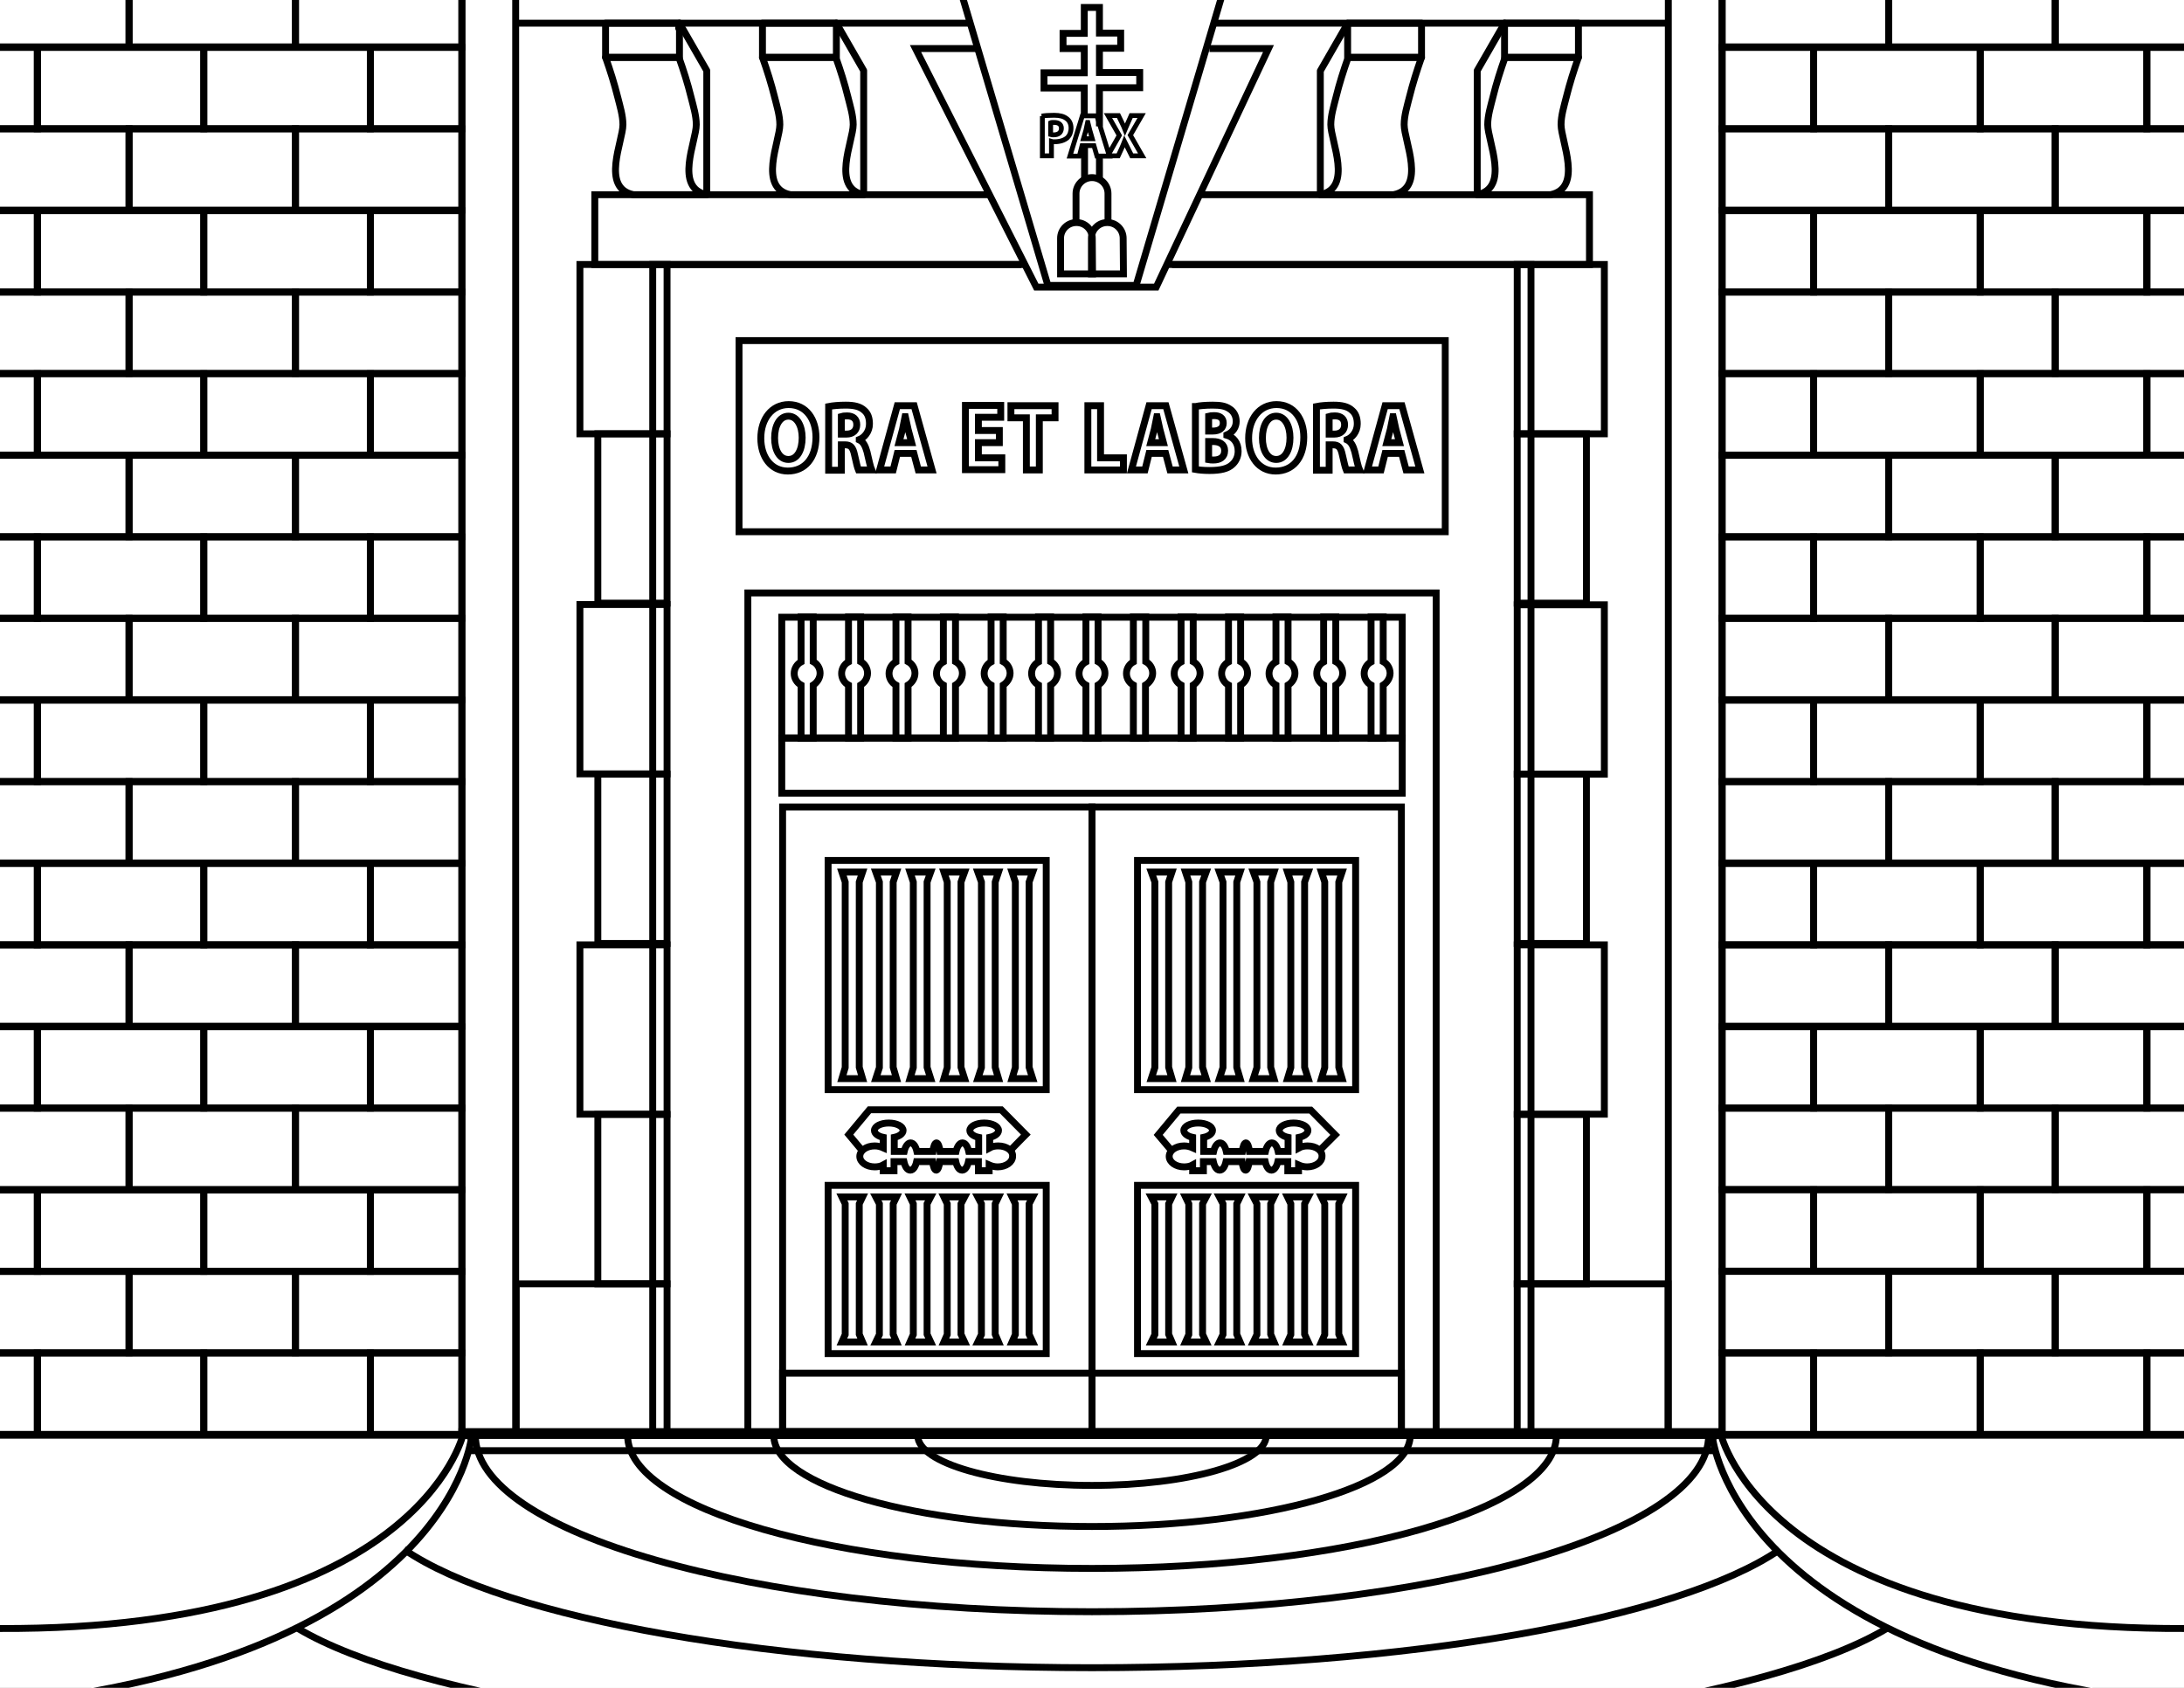 <?xml version="1.0" encoding="UTF-8"?>
<!-- Generator: Adobe Illustrator 25.2.3, SVG Export Plug-In . SVG Version: 6.00 Build 0)  -->
<svg xmlns="http://www.w3.org/2000/svg" xmlns:xlink="http://www.w3.org/1999/xlink" version="1.1" id="Layer_1" x="0px" y="0px" viewBox="0 0 792 612" style="enable-background:new 0 0 792 612;" xml:space="preserve">
<rect x="0" y="0" width="792" height="612" fill="#808080" stroke="none"/>
<style type="text/css">
	.st0{fill:#FFFFFF;}
	.st1{fill:none;stroke:#000000;stroke-width:2.5;stroke-miterlimit:10;}
	.st2{fill:none;stroke:#000000;stroke-width:2.5;}
	.st3{fill:none;stroke:#000000;stroke-width:1.75;stroke-miterlimit:10;}
	.st4{fill:none;stroke:#000000;stroke-width:2.5;stroke-linecap:round;stroke-linejoin:round;stroke-miterlimit:10;}
</style>
<g id="White">
	<rect x="-24.2" y="-22.5" class="st0 file-10-element-1" width="839.8" height="542.9"/>
	<rect x="187.2" y="8.4" class="st0 file-10-element-2" width="417.9" height="511.8"/>
	<rect x="33.1" y="583.3" class="st0 file-10-element-3" width="725.7" height="28.7"/>
	<path class="st0 file-10-element-4" d="M687.9,584.4l-59-32H156.2c0,0-46.1,38.7-48.1,38.1c41.9,25,155,42.9,288,42.9c132.9,0,245.9-17.9,287.9-42.8   L687.9,584.4z"/>
	<path class="st0 file-10-element-5" d="M641.6,559.3l-22.1-38.9c0,0-442.6,2.6-447.1,0s-26.2,35.8-25.9,41.4c36.3,25,134.3,42.9,249.5,42.9   c115.1,0,213-17.9,249.4-42.8L641.6,559.3z"/>
	<path class="st0 file-10-element-6" d="M619.6,520.5c0,35.3-100.1,63.9-223.6,63.9s-223.6-28.6-223.6-63.9H619.6z"/>
	<path class="st0 file-10-element-7" d="M564.4,520.5c0,26.6-75.4,48.2-168.4,48.2s-168.4-21.6-168.4-48.2H564.4z"/>
	<path class="st0 file-10-element-8" d="M511.4,520.5c0,18.2-51.7,33-115.4,33s-115.4-14.8-115.4-33H511.4z"/>
	<path class="st0 file-10-element-9" d="M459.2,520.5c0,10-28.3,18.1-63.2,18.1s-63.2-8.1-63.2-18.1H459.2z"/>
	<rect x="236.7" y="95.9" class="st0 file-10-element-10" width="318.5" height="423.4"/>
	<rect x="215.6" y="70.6" class="st0 file-10-element-11" width="360.7" height="25.3"/>
	<rect x="271.2" y="215" class="st0 file-10-element-12" width="249.6" height="305.2"/>
	<rect x="268" y="123.5" class="st0 file-10-element-13" width="256.1" height="69.3"/>
	<polygon class="st0 file-10-element-14" points="419.2,104.1 375.8,104.1 332,17.6 460,17.6  "/>
	<polygon class="st0 file-10-element-15" points="412,103.5 380,103.5 348,-4.6 444,-4.6  "/>
	<path class="st0 file-10-element-16" d="M285.7,170.8c-6.1,0-9.8-5.2-9.8-11.9c0-7,4-12.2,10.1-12.2c6.4,0,9.9,5.4,9.9,11.8   C295.9,166.2,291.8,170.8,285.7,170.8L285.7,170.8z M285.9,166.6c3.2,0,5-3.4,5-7.9c0-4.2-1.8-7.8-5-7.8s-5,3.5-5,7.9   C280.9,163.2,282.7,166.6,285.9,166.6L285.9,166.6L285.9,166.6z"/>
	<path class="st0 file-10-element-17" d="M300.5,147.4c1.5-0.3,3.7-0.5,6.2-0.5c3.1,0,5.2,0.5,6.7,1.9c1.3,1.1,1.9,2.7,1.9,4.9c0,2.9-1.9,5-3.7,5.7v0.1   c1.5,0.7,2.2,2.2,2.8,4.3c0.6,2.7,1.3,5.7,1.7,6.6h-4.8c-0.3-0.7-0.8-2.6-1.4-5.4c-0.6-2.9-1.5-3.7-3.4-3.7h-1.4v9.2h-4.6   L300.5,147.4L300.5,147.4z M305.1,157.4h1.9c2.3,0,3.7-1.3,3.7-3.4c0-2.1-1.3-3.2-3.5-3.2c-1.1,0-1.8,0.1-2.1,0.2V157.4z"/>
	<path class="st0 file-10-element-18" d="M325.4,164.4l-1.5,6H319l6.4-23.3h6.1l6.5,23.3h-5l-1.6-6H325.4z M330.6,160.5l-1.3-4.9   c-0.3-1.4-0.7-3.1-1-4.5h-0.1c-0.3,1.4-0.6,3.1-0.9,4.5l-1.3,4.9H330.6z"/>
	<path class="st0 file-10-element-19" d="M362.4,160.5h-7.6v5.5h8.5v4.3h-13.2v-23.3h12.8v4.3h-8.1v4.8h7.6L362.4,160.5L362.4,160.5z"/>
	<path class="st0 file-10-element-20" d="M394.4,147.1h4.7V166h8.3v4.4h-12.9V147.1z"/>
	<path class="st0 file-10-element-21" d="M416.7,164.4l-1.5,6h-4.9l6.4-23.3h6.1l6.5,23.3h-5l-1.6-6H416.7z M421.9,160.5l-1.3-4.9   c-0.3-1.4-0.7-3.1-1-4.5h-0.1c-0.3,1.4-0.6,3.1-0.9,4.5l-1.3,4.9H421.9z"/>
	<path class="st0 file-10-element-22" d="M433.6,147.4c1.2-0.3,3.7-0.5,6.1-0.5c2.9,0,4.6,0.3,6.1,1.3c1.5,0.9,2.5,2.5,2.5,4.6c0,2-1.1,3.9-3.4,4.9v0.1   c2.4,0.7,4.1,2.7,4.1,5.8c0,2.1-0.9,3.8-2.2,4.9c-1.5,1.4-4,2.1-8.2,2.1c-2.3,0-4-0.2-5.1-0.4V147.4z M438.3,156.3h1.5   c2.5,0,3.8-1.1,3.8-2.9c0-1.8-1.2-2.7-3.3-2.7c-1,0-1.6,0.1-2,0.2L438.3,156.3L438.3,156.3z M438.3,166.7c0.5,0.1,1,0.1,1.8,0.1   c2.1,0,4-0.9,4-3.4c0-2.4-1.9-3.3-4.2-3.3h-1.6V166.7z"/>
	<path class="st0 file-10-element-23" d="M462.6,170.8c-6.1,0-9.8-5.2-9.8-11.9c0-7,4-12.2,10.1-12.2c6.4,0,9.9,5.4,9.9,11.8   C472.8,166.2,468.7,170.8,462.6,170.8L462.6,170.8z M462.8,166.6c3.2,0,5-3.4,5-7.9c0-4.2-1.8-7.8-5-7.8c-3.2,0-5,3.5-5,7.9   C457.8,163.2,459.6,166.6,462.8,166.6L462.8,166.6L462.8,166.6z"/>
	<path class="st0 file-10-element-24" d="M477.4,147.4c1.5-0.3,3.7-0.5,6.2-0.5c3.1,0,5.2,0.5,6.7,1.9c1.3,1.1,1.9,2.7,1.9,4.9c0,2.9-1.9,5-3.7,5.7v0.1   c1.5,0.7,2.2,2.2,2.8,4.3c0.6,2.7,1.3,5.7,1.7,6.6h-4.8c-0.3-0.7-0.8-2.6-1.4-5.4c-0.6-2.9-1.5-3.7-3.4-3.7H482v9.2h-4.6   L477.4,147.4L477.4,147.4z M482,157.4h1.9c2.3,0,3.7-1.3,3.7-3.4c0-2.1-1.3-3.2-3.5-3.2c-1.1,0-1.8,0.1-2.1,0.2L482,157.4   L482,157.4z"/>
	<path class="st0 file-10-element-25" d="M502.3,164.4l-1.5,6h-4.9l6.4-23.3h6.1l6.5,23.3h-5l-1.6-6H502.3z M507.5,160.5l-1.3-4.9   c-0.3-1.4-0.7-3.1-1-4.5h-0.1c-0.3,1.4-0.6,3.1-0.9,4.5l-1.3,4.9H507.5z"/>
	<g>
		<rect x="210.3" y="95.9" class="st0 file-10-element-26" width="31.6" height="61.4"/>
		<rect x="216.8" y="157.3" class="st0 file-10-element-27" width="25.1" height="61.4"/>
		<rect x="210.3" y="219.2" class="st0 file-10-element-28" width="31.6" height="61.4"/>
		<rect x="216.8" y="280.7" class="st0 file-10-element-29" width="25.1" height="61.4"/>
		<rect x="210.3" y="342.6" class="st0 file-10-element-30" width="31.6" height="61.4"/>
		<rect x="187.2" y="465.5" class="st0 file-10-element-31" width="54.7" height="54.7"/>
		<rect x="216.8" y="404.1" class="st0 file-10-element-32" width="25.1" height="61.4"/>
	</g>
	<g>
		<rect x="550.2" y="95.9" class="st0 file-10-element-33" width="31.6" height="61.4"/>
		<rect x="550.2" y="157.3" class="st0 file-10-element-34" width="25.1" height="61.4"/>
		<rect x="550.2" y="219.3" class="st0 file-10-element-35" width="31.6" height="61.4"/>
		<rect x="550.2" y="280.7" class="st0 file-10-element-36" width="25.1" height="61.4"/>
		<rect x="550.2" y="342.6" class="st0 file-10-element-37" width="31.6" height="61.4"/>
		<rect x="550.2" y="465.5" class="st0 file-10-element-38" width="54.7" height="54.7"/>
		<rect x="550.2" y="404.1" class="st0 file-10-element-39" width="25.1" height="61.4"/>
	</g>
	<rect x="283.8" y="292.6" class="st0 file-10-element-40" width="112.2" height="226.5"/>
	<polygon class="st0 file-10-element-41" points="363,420.4 315.3,420.4 307.8,411.4 315.3,402.5 363,402.5 372,411.4  "/>
	<path class="st0 file-10-element-42" d="M362,415.5c-1.1,0-2.2,0.2-3.1,0.7v-3.8c1.9-0.4,3.2-1.4,3.2-2.5c0-1.5-2.3-2.7-5.2-2.7s-5.2,1.2-5.2,2.7   c0,1.1,1.3,2.1,3.2,2.5v5.1h-3.6c-0.4-1.8-1.2-3.1-2.3-3.1c-1,0-1.9,1.3-2.3,3.1h-5.8c-0.2-1.8-0.7-3.1-1.3-3.1s-1.1,1.3-1.3,3.1   h-5.8c-0.4-1.8-1.2-3.1-2.3-3.1c-1,0-1.9,1.3-2.3,3.1h-3.6v-5.1c1.9-0.4,3.2-1.4,3.2-2.5c0-1.5-2.3-2.7-5.2-2.7s-5.2,1.2-5.2,2.7   c0,1.1,1.3,2.1,3.2,2.5v3.8c-0.9-0.4-1.9-0.7-3.1-0.7c-3,0-5.4,1.7-5.4,3.8s2.4,3.8,5.4,3.8c1.1,0,2.2-0.2,3.1-0.7v2.1h3.9v-3.3   h3.6c0.4,1.8,1.2,3.1,2.3,3.1s1.9-1.3,2.3-3.1h5.8c0.2,1.8,0.7,3.1,1.3,3.1s1.1-1.3,1.3-3.1h5.8c0.4,1.8,1.2,3.1,2.3,3.1   s1.9-1.3,2.3-3.1h3.6v3.3h3.9v-2.1c0.9,0.4,1.9,0.7,3.1,0.7c3,0,5.4-1.7,5.4-3.8C367.4,417.2,365,415.5,362,415.5z"/>
	<rect x="283.8" y="497.9" class="st0 file-10-element-43" width="112.2" height="22.2"/>
	<rect x="396" y="292.6" class="st0 file-10-element-44" width="112.2" height="226.5"/>
	<rect x="303.5" y="312.9" class="st0 file-10-element-45" width="73.8" height="80.4"/>
	<polygon class="st0 file-10-element-46" points="475.3,420.4 427.5,420.4 420,411.4 427.5,402.5 475.3,402.5 484.2,411.4  "/>
	<path class="st0 file-10-element-47" d="M474.2,415.5c-1.1,0-2.2,0.2-3.1,0.7v-3.8c1.9-0.4,3.2-1.4,3.2-2.5c0-1.5-2.3-2.7-5.2-2.7s-5.2,1.2-5.2,2.7   c0,1.1,1.3,2.1,3.2,2.5v5.1h-3.6c-0.4-1.8-1.2-3.1-2.3-3.1c-1,0-1.9,1.3-2.3,3.1h-5.8c-0.2-1.8-0.7-3.1-1.3-3.1s-1.1,1.3-1.3,3.1   h-5.8c-0.4-1.8-1.2-3.1-2.3-3.1c-1,0-1.9,1.3-2.3,3.1h-3.6v-5.1c1.9-0.4,3.2-1.4,3.2-2.5c0-1.5-2.3-2.7-5.2-2.7s-5.2,1.2-5.2,2.7   c0,1.1,1.3,2.1,3.2,2.5v3.8c-0.9-0.4-1.9-0.7-3.1-0.7c-3,0-5.4,1.7-5.4,3.8s2.4,3.8,5.4,3.8c1.1,0,2.2-0.2,3.1-0.7v2.1h3.9v-3.3   h3.6c0.4,1.8,1.2,3.1,2.3,3.1s1.9-1.3,2.3-3.1h5.8c0.2,1.8,0.7,3.1,1.3,3.1s1.1-1.3,1.3-3.1h5.8c0.4,1.8,1.2,3.1,2.3,3.1   c1,0,1.9-1.3,2.3-3.1h3.6v3.3h3.9v-2.1c0.9,0.4,1.9,0.7,3.1,0.7c3,0,5.4-1.7,5.4-3.8C479.6,417.2,477.2,415.5,474.2,415.5z"/>
	<rect x="396" y="497.9" class="st0 file-10-element-48" width="112.2" height="22.2"/>
	<rect x="283.5" y="267.6" class="st0 file-10-element-49" width="225" height="20"/>
	<polygon class="st0 file-10-element-50" points="413.4,26.4 398.7,26.4 398.7,17.6 406.4,17.6 406.4,12.1 398.7,12.1 398.7,2.7 393.3,2.7 393.3,12.1    385.6,12.1 385.6,17.6 393.3,17.6 393.3,26.4 378.6,26.4 378.6,31.8 393.3,31.8 393.3,84.4 398.7,84.4 398.7,31.8 413.4,31.8  "/>
	<path class="st0 file-10-element-51" d="M401.8,83.3h-11.6V70.2c0-3.2,2.6-5.8,5.8-5.8l0,0c3.2,0,5.8,2.6,5.8,5.8L401.8,83.3L401.8,83.3z"/>
	<path class="st0 file-10-element-52" d="M396.2,99.3h-11.6V86.4c0-3.2,2.6-5.7,5.7-5.7h0.1c3.2,0,5.7,2.6,5.7,5.7L396.2,99.3L396.2,99.3z"/>
	<path class="st0 file-10-element-53" d="M407.4,99.3h-11.6V86.4c0-3.2,2.6-5.7,5.7-5.7h0.1c3.2,0,5.7,2.6,5.7,5.7L407.4,99.3L407.4,99.3z"/>
	<path class="st0 file-10-element-54" d="M377.8,42.1c1-0.2,2.5-0.3,4.5-0.3c2,0,3.5,0.4,4.5,1.2c1,0.7,1.6,1.9,1.6,3.4c0,1.5-0.5,2.7-1.3,3.5   c-1.1,1-2.8,1.5-4.7,1.5c-0.4,0-0.8,0-1.1-0.1v5.2h-3.3V42.1z M381,48.8c0.3,0.1,0.6,0.1,1.1,0.1c1.8,0,2.8-0.9,2.8-2.4   c0-1.3-0.9-2.1-2.6-2.1c-0.6,0-1.1,0-1.3,0.1V48.8z"/>
	<path class="st0 file-10-element-55" d="M392.4,52.8l-1,3.8H388l4.5-14.6h4.3l4.5,14.6h-3.5l-1.1-3.8H392.4z M396.1,50.3l-0.9-3.1   c-0.2-0.9-0.5-2-0.7-2.8h-0.1c-0.2,0.9-0.4,2-0.6,2.8l-0.9,3.1H396.1z"/>
	<path class="st0 file-10-element-56" d="M410.4,56.5l-1.3-2.6c-0.5-1-0.9-1.8-1.3-2.6h0c-0.3,0.8-0.7,1.6-1.1,2.6l-1.2,2.6h-3.8l4.2-7.4l-4.1-7.2h3.8   l1.3,2.7c0.4,0.9,0.8,1.6,1.1,2.4h0c0.4-0.9,0.6-1.6,1-2.4l1.2-2.7h3.8l-4.1,7.1l4.3,7.5C414.2,56.5,410.4,56.5,410.4,56.5z"/>
	<g>
		<rect x="-46.8" y="17.2" class="st0 file-10-element-57" width="60.4" height="29.5"/>
	</g>
	<g>
		<rect x="13.5" y="76.4" class="st0 file-10-element-58" width="60.4" height="29.5"/>
	</g>
	<g>
		<rect x="46.8" y="105.9" class="st0 file-10-element-59" width="60.4" height="29.5"/>
	</g>
	<g>
		<rect x="134.3" y="194.7" class="st0 file-10-element-60" width="33.2" height="29.5"/>
		<rect x="13.5" y="194.7" class="st0 file-10-element-61" width="60.4" height="29.5"/>
	</g>
	<g>
		<rect x="46.8" y="224.2" class="st0 file-10-element-62" width="60.4" height="29.5"/>
	</g>
	<g>
		<rect x="107.1" y="283.4" class="st0 file-10-element-63" width="60.4" height="29.5"/>
	</g>
	<g>
		<rect x="73.9" y="313.1" class="st0 file-10-element-64" width="60.4" height="29.5"/>
		<rect x="13.5" y="313.1" class="st0 file-10-element-65" width="60.4" height="29.5"/>
	</g>
	<g>
		<rect x="134.3" y="372.3" class="st0 file-10-element-66" width="33.2" height="29.5"/>
	</g>
	<g>
		<rect x="46.8" y="401.8" class="st0 file-10-element-67" width="60.4" height="29.5"/>
	</g>
	<g>
		<rect x="73.9" y="431.5" class="st0 file-10-element-68" width="60.4" height="29.5"/>
		<rect x="13.5" y="431.5" class="st0 file-10-element-69" width="60.4" height="29.5"/>
	</g>
	<rect x="657.7" y="17.2" class="st0 file-10-element-70" width="60.4" height="29.5"/>
	<rect x="718.1" y="76.4" class="st0 file-10-element-71" width="60.4" height="29.5"/>
	<rect x="684.9" y="105.9" class="st0 file-10-element-72" width="60.4" height="29.5"/>
	<rect x="624.5" y="135.5" class="st0 file-10-element-73" width="33.2" height="29.5"/>
	<rect x="718.1" y="135.5" class="st0 file-10-element-74" width="60.4" height="29.5"/>
	<rect x="718.1" y="194.7" class="st0 file-10-element-75" width="60.4" height="29.5"/>
	<rect x="684.9" y="224.2" class="st0 file-10-element-76" width="60.4" height="29.5"/>
	<rect x="657.7" y="313.1" class="st0 file-10-element-77" width="60.4" height="29.5"/>
	<rect x="684.9" y="342.6" class="st0 file-10-element-78" width="60.4" height="29.5"/>
	<rect x="624.5" y="372.3" class="st0 file-10-element-79" width="33.2" height="29.5"/>
	<rect x="684.9" y="401.8" class="st0 file-10-element-80" width="60.4" height="29.5"/>
	<rect x="684.9" y="461" class="st0 file-10-element-81" width="60.4" height="29.5"/>
	<rect x="657.7" y="490.6" class="st0 file-10-element-82" width="60.4" height="29.5"/>
	<rect x="167.5" y="519.1" class="st0 file-10-element-83" width="456.9" height="6.9"/>
	<polygon class="st0 file-10-element-84" points="246.4,8.4 256.3,25.6 256.3,70.6 238,66.3  "/>
	<rect x="219.6" y="8.4" class="st0 file-10-element-85" width="26.8" height="12.4"/>
	<path class="st0 file-10-element-86" d="M256.3,70.6c-11.9-2.5-3.8-19.4-3.8-25.4c0-3.3-1.1-6.8-1.9-10c-1.2-4.9-2.7-9.6-4.4-14.4h-26.6   c1.7,4.8,3.2,9.6,4.4,14.4c0.8,3.2,1.9,6.7,1.9,10c0,6-8.1,22.9,3.8,25.4H256.3z"/>
	<g>
		<polygon class="st0 file-10-element-87" points="303.3,8.4 313.2,25.6 313.2,70.6 294.9,66.3   "/>
		<rect x="276.5" y="8.4" class="st0 file-10-element-88" width="26.8" height="12.4"/>
		<path class="st0 file-10-element-89" d="M313.2,70.6c-11.9-2.5-3.8-19.4-3.8-25.4c0-3.3-1.1-6.8-1.9-10c-1.2-4.9-2.7-9.6-4.4-14.4h-26.6    c1.7,4.8,3.2,9.6,4.4,14.4c0.8,3.2,1.9,6.7,1.9,10c0,6-8,22.9,3.8,25.4H313.2z"/>
	</g>
	<polygon class="st0 file-10-element-90" points="545.6,8.4 535.7,25.6 535.7,70.6 554,66.3  "/>
	<rect x="545.6" y="8.4" class="st0 file-10-element-91" width="26.8" height="12.4"/>
	<path class="st0 file-10-element-92" d="M535.7,70.6c11.9-2.5,3.8-19.4,3.8-25.4c0-3.3,1.1-6.8,1.9-10c1.2-4.9,2.7-9.6,4.4-14.4h26.6   c-1.7,4.8-3.2,9.6-4.4,14.4c-0.8,3.2-1.9,6.7-1.9,10c0,6,8,22.9-3.8,25.4H535.7z"/>
	<polygon class="st0 file-10-element-93" points="488.7,8.4 478.8,25.6 478.8,70.6 497.1,66.3  "/>
	<rect x="488.7" y="8.4" class="st0 file-10-element-94" width="26.8" height="12.4"/>
	<path class="st0 file-10-element-95" d="M478.8,70.6c11.9-2.5,3.8-19.4,3.8-25.4c0-3.3,1.1-6.8,1.9-10c1.2-4.9,2.7-9.6,4.4-14.4h26.6   c-1.7,4.8-3.2,9.6-4.4,14.4c-0.8,3.2-1.9,6.7-1.9,10c0,6,8.1,22.9-3.8,25.4H478.8z"/>
	<path class="st0 file-10-element-96" d="M300.3,312v83.1h79.1V312H300.3z M312.8,391.1h-7.5l1.2-3.9v-67.4l-1.2-3.6h7.5l-1.2,3.6V387L312.8,391.1z    M325.1,391.1h-7.5l1.2-3.9v-67.4l-1.2-3.6h7.5l-1.2,3.6V387L325.1,391.1z M337.5,391.1H330l1.2-3.9v-67.4l-1.2-3.6h7.5l-1.2,3.6   V387L337.5,391.1z M349.8,391.1h-7.5l1.2-3.9v-67.4l-1.2-3.6h7.5l-1.2,3.6V387L349.8,391.1z M362.1,391.1h-7.5l1.2-3.9v-67.4   l-1.2-3.6h7.5l-1.2,3.6V387L362.1,391.1z M374.5,391.1H367l1.2-3.9v-67.4l-1.2-3.6h7.5l-1.2,3.6V387L374.5,391.1z"/>
	<rect x="415.4" y="312.9" class="st0 file-10-element-97" width="73.3" height="80.4"/>
	<path class="st0 file-10-element-98" d="M412.5,312v83.1h79.1V312H412.5z M425,391.1h-7.5l1.2-3.9v-67.4l-1.2-3.6h7.5l-1.2,3.6V387L425,391.1z    M437.4,391.1h-7.5l1.2-3.9v-67.4l-1.2-3.6h7.5l-1.2,3.6V387L437.4,391.1z M449.7,391.1h-7.5l1.2-3.9v-67.4l-1.2-3.6h7.5l-1.2,3.6   V387L449.7,391.1z M462,391.1h-7.5l1.2-3.9v-67.4l-1.2-3.6h7.5l-1.2,3.6V387L462,391.1z M474.4,391.1h-7.5l1.2-3.9v-67.4l-1.2-3.6   h7.5l-1.2,3.6V387L474.4,391.1z M486.7,391.1h-7.5l1.2-3.9v-67.4l-1.2-3.6h7.5l-1.2,3.6V387L486.7,391.1z"/>
	<rect x="303.5" y="432" class="st0 file-10-element-99" width="72.9" height="56.8"/>
	<path class="st0 file-10-element-100" d="M300.3,429.8v61h79.1v-61H300.3z M312.8,486.6h-7.5l1.2-2.8v-47.4l-1.2-2.5h7.5l-1.2,2.5v47.2L312.8,486.6z    M325.1,486.6h-7.5l1.2-2.8v-47.4l-1.2-2.5h7.5l-1.2,2.5v47.2L325.1,486.6z M337.5,486.6H330l1.2-2.8v-47.4L330,434h7.5l-1.2,2.5   v47.2L337.5,486.6z M349.8,486.6h-7.5l1.2-2.8v-47.4l-1.2-2.5h7.5l-1.2,2.5v47.2L349.8,486.6z M362.1,486.6h-7.5l1.2-2.8v-47.4   l-1.2-2.5h7.5l-1.2,2.5v47.2L362.1,486.6z M374.5,486.6H367l1.2-2.8v-47.4L367,434h7.5l-1.2,2.5v47.2L374.5,486.6z"/>
	<rect x="416" y="430.8" class="st0 file-10-element-101" width="71.6" height="59"/>
	<path class="st0 file-10-element-102" d="M412.5,429.8v61h79.1v-61H412.5z M425,486.6h-7.5l1.2-2.8v-47.4l-1.2-2.5h7.5l-1.2,2.5v47.2L425,486.6z    M437.4,486.6h-7.5l1.2-2.8v-47.4l-1.2-2.5h7.5l-1.2,2.5v47.2L437.4,486.6z M449.7,486.6h-7.5l1.2-2.8v-47.4l-1.2-2.5h7.5l-1.2,2.5   v47.2L449.7,486.6z M462,486.6h-7.5l1.2-2.8v-47.4l-1.2-2.5h7.5l-1.2,2.5v47.2L462,486.6z M474.4,486.6h-7.5l1.2-2.8v-47.4   l-1.2-2.5h7.5l-1.2,2.5v47.2L474.4,486.6z M486.7,486.6h-7.5l1.2-2.8v-47.4l-1.2-2.5h7.5l-1.2,2.5v47.2L486.7,486.6z"/>
	<rect x="283.8" y="224.2" class="st0 file-10-element-103" width="220.3" height="43.5"/>
	<g>
		<path class="st0 file-10-element-104" d="M356.8,244.1c0-1.8,1-3.4,2.5-4.2v-16.2h-12.8V240c1.5,0.8,2.5,2.4,2.5,4.2s-1,3.4-2.5,4.2v19.3h12.8v-19.3    C357.9,247.5,356.8,245.9,356.8,244.1z"/>
		<path class="st0 file-10-element-105" d="M339.6,244.1c0-1.8,1-3.4,2.5-4.2v-16.2h-12.8V240c1.5,0.8,2.5,2.4,2.5,4.2s-1,3.4-2.5,4.2v19.3h12.8v-19.3    C340.6,247.5,339.6,245.9,339.6,244.1z"/>
		<path class="st0 file-10-element-106" d="M391.3,244.1c0-1.8,1-3.4,2.5-4.2v-16.2H381V240c1.5,0.8,2.5,2.4,2.5,4.2s-1,3.4-2.5,4.2v19.3h12.8v-19.3    C392.3,247.5,391.3,245.9,391.3,244.1z"/>
		<path class="st0 file-10-element-107" d="M374,244.1c0-1.8,1-3.4,2.5-4.2v-16.2h-12.8V240c1.5,0.8,2.5,2.4,2.5,4.2s-1,3.4-2.5,4.2v19.3h12.8v-19.3    C375.1,247.5,374,245.9,374,244.1z"/>
		<path class="st0 file-10-element-108" d="M322.4,244.1c0-1.8,1-3.4,2.5-4.2v-16.2h-12.8V240c1.5,0.8,2.5,2.4,2.5,4.2s-1,3.4-2.5,4.2v19.3h12.8v-19.3    C323.4,247.5,322.4,245.9,322.4,244.1z"/>
		<path class="st0 file-10-element-109" d="M305.1,244.1c0-1.8,1-3.4,2.5-4.2v-16.2h-12.8V240c1.5,0.8,2.5,2.4,2.5,4.2s-1,3.4-2.5,4.2v19.3h12.8v-19.3    C306.2,247.5,305.1,245.9,305.1,244.1z"/>
		<path class="st0 file-10-element-110" d="M287.9,244.1c0-1.8,1-3.4,2.5-4.2v-16.2h-7v43.8h7v-19.3C289,247.5,287.9,245.9,287.9,244.1z"/>
		<path class="st0 file-10-element-111" d="M477.4,244.1c0-1.8,1-3.4,2.5-4.2v-16.2h-12.8V240c1.5,0.8,2.5,2.4,2.5,4.2s-1,3.4-2.5,4.2v19.3h12.8v-19.3    C478.4,247.5,477.4,245.9,477.4,244.1z"/>
		<path class="st0 file-10-element-112" d="M494.6,244.1c0-1.8,1-3.4,2.5-4.2v-16.2h-12.8V240c1.5,0.8,2.5,2.4,2.5,4.2s-1,3.4-2.5,4.2v19.3h12.8v-19.3    C495.7,247.5,494.6,245.9,494.6,244.1z"/>
		<path class="st0 file-10-element-113" d="M501.6,223.8V240c1.5,0.8,2.5,2.4,2.5,4.2s-1,3.4-2.5,4.2v19.3h7v-43.8L501.6,223.8L501.6,223.8z"/>
		<path class="st0 file-10-element-114" d="M425.7,244.1c0-1.8,1-3.4,2.5-4.2v-16.2h-12.8V240c1.5,0.8,2.5,2.4,2.5,4.2s-1,3.4-2.5,4.2v19.3h12.8v-19.3    C426.8,247.5,425.7,245.9,425.7,244.1z"/>
		<path class="st0 file-10-element-115" d="M408.5,244.1c0-1.8,1-3.4,2.5-4.2v-16.2h-12.8V240c1.5,0.8,2.5,2.4,2.5,4.2s-1,3.4-2.5,4.2v19.3H411v-19.3    C409.5,247.5,408.5,245.9,408.5,244.1z"/>
		<path class="st0 file-10-element-116" d="M460.2,244.1c0-1.8,1-3.4,2.5-4.2v-16.2h-12.8V240c1.5,0.8,2.5,2.4,2.5,4.2s-1,3.4-2.5,4.2v19.3h12.8v-19.3    C461.2,247.5,460.2,245.9,460.2,244.1z"/>
		<path class="st0 file-10-element-117" d="M443,244.1c0-1.8,1-3.4,2.5-4.2v-16.2h-12.8V240c1.5,0.8,2.5,2.4,2.5,4.2s-1,3.4-2.5,4.2v19.3h12.8v-19.3    C444,247.5,443,245.9,443,244.1z"/>
	</g>
	<path class="st0 file-10-element-118" d="M-13.6,519.2l186.1,1.2c0,0-31.6,79.4-180,84.3L-13.6,519.2z"/>
	<path class="st0 file-10-element-119" d="M808.1,519.2L622,520.5c0,0,31.6,79.4,180,84.3L808.1,519.2z"/>
	<path class="st0 file-10-element-120" d="M0.3,618C163.2,601,171,521,171,521l-3.1-0.8c0,0-17,73.2-175.4,70.2L0.3,618z"/>
	<path class="st0 file-10-element-121" d="M791.7,618C628.8,601,621,521,621,521l3.1-0.8c0,0,17,73.2,175.5,70.2L791.7,618z"/>
	<path class="st0 file-10-element-122" d="M372.2,151.5h-5.6v-4.4h16v4.4h-5.7v18.9h-4.7V151.5z"/>
	<rect x="778.5" y="432.3" class="st0 file-10-element-123" width="45.7" height="27.9"/>
</g>
<g id="Blacklines">
	<path class="st1 file-10-element-124" d="M425,95.9c68.9,0,130.2,0,130.2,0v423.4H236.7V95.9c0,0,64.4,0,135.4,0"/>
	<path class="st1 file-10-element-125" d="M435.3,70.6c75.3,0,141.1,0,141.1,0v25.3c0,0-72.8,0-153,0"/>
	<path class="st1 file-10-element-126" d="M370.4,95.9c-80.9,0-154.7,0-154.7,0V70.6c0,0,66.6,0,142.5,0"/>
	<rect x="271.2" y="215" class="st1 file-10-element-127" width="249.6" height="305.2"/>
	<rect x="268" y="123.5" class="st1 file-10-element-128" width="256.1" height="69.3"/>
	<path class="st1 file-10-element-129" d="M187.2,8.4c0,0,77.1,0,165,0"/>
	<path class="st1 file-10-element-130" d="M440.4,8.4c87.8,0,164.6,0,164.6,0"/>
	<path class="st1 file-10-element-131" d="M438.6,17.6c12.2,0,21.4,0,21.4,0l-40.7,86.5h-43.5L332,17.6c0,0,8.9,0,22.1,0"/>
	<polygon class="st1 file-10-element-132" points="412,103.5 380,103.5 348,-4.6 444,-4.6  "/>
	<g>
		<path class="st2 file-10-element-133" d="M285.7,170.8c-6.1,0-9.8-5.2-9.8-11.9c0-7,4-12.2,10.1-12.2c6.4,0,9.9,5.4,9.9,11.8    C295.9,166.2,291.8,170.8,285.7,170.8L285.7,170.8z M285.9,166.6c3.2,0,5-3.4,5-7.9c0-4.2-1.8-7.8-5-7.8s-5,3.5-5,7.9    C280.9,163.2,282.7,166.6,285.9,166.6L285.9,166.6L285.9,166.6z"/>
		<path class="st2 file-10-element-134" d="M300.5,147.4c1.5-0.3,3.7-0.5,6.2-0.5c3.1,0,5.2,0.5,6.7,1.9c1.3,1.1,1.9,2.7,1.9,4.9c0,2.9-1.9,5-3.7,5.7    v0.1c1.5,0.7,2.2,2.2,2.8,4.3c0.6,2.7,1.3,5.7,1.7,6.6h-4.8c-0.3-0.7-0.8-2.6-1.4-5.4c-0.6-2.9-1.5-3.7-3.4-3.7h-1.4v9.2h-4.6    L300.5,147.4L300.5,147.4z M305.1,157.4h1.9c2.3,0,3.7-1.3,3.7-3.4c0-2.1-1.3-3.2-3.5-3.2c-1.1,0-1.8,0.1-2.1,0.2V157.4z"/>
		<path class="st2 file-10-element-135" d="M325.4,164.4l-1.5,6H319l6.4-23.3h6.1l6.5,23.3h-5l-1.6-6H325.4z M330.6,160.5l-1.3-4.9    c-0.3-1.4-0.7-3.1-1-4.5h-0.1c-0.3,1.4-0.6,3.1-0.9,4.5l-1.3,4.9H330.6z"/>
		<path class="st2 file-10-element-136" d="M362.4,160.5h-7.6v5.5h8.5v4.3h-13.2v-23.3h12.8v4.3h-8.1v4.8h7.6L362.4,160.5L362.4,160.5z"/>
		<path class="st2 file-10-element-137" d="M372.2,151.5h-5.6v-4.4h16v4.4h-5.7v18.9h-4.7V151.5z"/>
		<path class="st2 file-10-element-138" d="M394.4,147.1h4.7V166h8.3v4.4h-12.9V147.1z"/>
		<path class="st2 file-10-element-139" d="M416.7,164.4l-1.5,6h-4.9l6.4-23.3h6.1l6.5,23.3h-5l-1.6-6H416.7z M421.9,160.5l-1.3-4.9    c-0.3-1.4-0.7-3.1-1-4.5h-0.1c-0.3,1.4-0.6,3.1-0.9,4.5l-1.3,4.9H421.9z"/>
		<path class="st2 file-10-element-140" d="M433.6,147.4c1.2-0.3,3.7-0.5,6.1-0.5c2.9,0,4.6,0.3,6.1,1.3c1.5,0.9,2.5,2.5,2.5,4.6c0,2-1.1,3.9-3.4,4.9    v0.1c2.4,0.7,4.1,2.7,4.1,5.8c0,2.1-0.9,3.8-2.2,4.9c-1.5,1.4-4,2.1-8.2,2.1c-2.3,0-4-0.2-5.1-0.4V147.4z M438.3,156.3h1.5    c2.5,0,3.8-1.1,3.8-2.9c0-1.8-1.2-2.7-3.3-2.7c-1,0-1.6,0.1-2,0.2L438.3,156.3L438.3,156.3z M438.3,166.7c0.5,0.1,1,0.1,1.8,0.1    c2.1,0,4-0.9,4-3.4c0-2.4-1.9-3.3-4.2-3.3h-1.6V166.7z"/>
		<path class="st2 file-10-element-141" d="M462.6,170.8c-6.1,0-9.8-5.2-9.8-11.9c0-7,4-12.2,10.1-12.2c6.4,0,9.9,5.4,9.9,11.8    C472.8,166.2,468.7,170.8,462.6,170.8L462.6,170.8z M462.8,166.6c3.2,0,5-3.4,5-7.9c0-4.2-1.8-7.8-5-7.8c-3.2,0-5,3.5-5,7.9    C457.8,163.2,459.6,166.6,462.8,166.6L462.8,166.6L462.8,166.6z"/>
		<path class="st2 file-10-element-142" d="M477.4,147.4c1.5-0.3,3.7-0.5,6.2-0.5c3.1,0,5.2,0.5,6.7,1.9c1.3,1.1,1.9,2.7,1.9,4.9c0,2.9-1.9,5-3.7,5.7    v0.1c1.5,0.7,2.2,2.2,2.8,4.3c0.6,2.7,1.3,5.7,1.7,6.6h-4.8c-0.3-0.7-0.8-2.6-1.4-5.4c-0.6-2.9-1.5-3.7-3.4-3.7H482v9.2h-4.6    L477.4,147.4L477.4,147.4z M482,157.4h1.9c2.3,0,3.7-1.3,3.7-3.4c0-2.1-1.3-3.2-3.5-3.2c-1.1,0-1.8,0.1-2.1,0.2L482,157.4    L482,157.4z"/>
		<path class="st2 file-10-element-143" d="M502.3,164.4l-1.5,6h-4.9l6.4-23.3h6.1l6.5,23.3h-5l-1.6-6H502.3z M507.5,160.5l-1.3-4.9    c-0.3-1.4-0.7-3.1-1-4.5h-0.1c-0.3,1.4-0.6,3.1-0.9,4.5l-1.3,4.9H507.5z"/>
	</g>
	<g>
		<rect x="283.5" y="223.8" class="st1 file-10-element-144" width="225" height="43.8"/>
		<g>
			<path class="st1 file-10-element-145" d="M297.4,244.1c0-1.8-1-3.4-2.5-4.2v-16.2h-4.4V240c-1.5,0.8-2.5,2.4-2.5,4.2s1,3.4,2.5,4.2v19.3h4.4v-19.3
					C296.3,247.5,297.4,245.9,297.4,244.1z"/>
			<path class="st1 file-10-element-146" d="M314.6,244.1c0-1.8-1-3.4-2.5-4.2v-16.2h-4.4V240c-1.5,0.8-2.5,2.4-2.5,4.2s1,3.4,2.5,4.2v19.3h4.4v-19.3
					C313.6,247.5,314.6,245.9,314.6,244.1z"/>
			<path class="st1 file-10-element-147" d="M331.8,244.1c0-1.8-1-3.4-2.5-4.2v-16.2h-4.4V240c-1.5,0.8-2.5,2.4-2.5,4.2s1,3.4,2.5,4.2v19.3h4.4v-19.3
					C330.8,247.5,331.8,245.9,331.8,244.1z"/>
			<path class="st1 file-10-element-148" d="M349,244.1c0-1.8-1-3.4-2.5-4.2v-16.2h-4.4V240c-1.5,0.8-2.5,2.4-2.5,4.2s1,3.4,2.5,4.2v19.3h4.4v-19.3
					C348,247.5,349,245.9,349,244.1z"/>
			<path class="st1 file-10-element-149" d="M366.3,244.1c0-1.8-1-3.4-2.5-4.2v-16.2h-4.4V240c-1.5,0.8-2.5,2.4-2.5,4.2s1,3.4,2.5,4.2v19.3h4.4v-19.3
					C365.2,247.5,366.3,245.9,366.3,244.1z"/>
			<path class="st1 file-10-element-150" d="M383.5,244.1c0-1.8-1-3.4-2.5-4.2v-16.2h-4.4V240c-1.5,0.8-2.5,2.4-2.5,4.2s1,3.4,2.5,4.2v19.3h4.4v-19.3
					C382.5,247.5,383.5,245.9,383.5,244.1z"/>
			<path class="st1 file-10-element-151" d="M400.7,244.1c0-1.8-1-3.4-2.5-4.2v-16.2h-4.4V240c-1.5,0.8-2.5,2.4-2.5,4.2s1,3.4,2.5,4.2v19.3h4.4v-19.3
					C399.7,247.5,400.7,245.9,400.7,244.1z"/>
			<path class="st1 file-10-element-152" d="M418,244.1c0-1.8-1-3.4-2.5-4.2v-16.2H411V240c-1.5,0.8-2.5,2.4-2.5,4.2s1,3.4,2.5,4.2v19.3h4.4v-19.3
					C416.9,247.5,418,245.9,418,244.1z"/>
			<path class="st1 file-10-element-153" d="M435.2,244.1c0-1.8-1-3.4-2.5-4.2v-16.2h-4.4V240c-1.5,0.8-2.5,2.4-2.5,4.2s1,3.4,2.5,4.2v19.3h4.4v-19.3
					C434.1,247.5,435.2,245.9,435.2,244.1z"/>
			<path class="st1 file-10-element-154" d="M452.4,244.1c0-1.8-1-3.4-2.5-4.2v-16.2h-4.4V240c-1.5,0.8-2.5,2.4-2.5,4.2s1,3.4,2.5,4.2v19.3h4.4v-19.3
					C451.4,247.5,452.4,245.9,452.4,244.1z"/>
			<path class="st1 file-10-element-155" d="M469.6,244.1c0-1.8-1-3.4-2.5-4.2v-16.2h-4.4V240c-1.5,0.8-2.5,2.4-2.5,4.2s1,3.4,2.5,4.2v19.3h4.4v-19.3
					C468.6,247.5,469.6,245.9,469.6,244.1z"/>
			<path class="st1 file-10-element-156" d="M486.9,244.1c0-1.8-1-3.4-2.5-4.2v-16.2h-4.4V240c-1.5,0.8-2.5,2.4-2.5,4.2s1,3.4,2.5,4.2v19.3h4.4v-19.3
					C485.8,247.5,486.9,245.9,486.9,244.1z"/>
			<path class="st1 file-10-element-157" d="M504.1,244.1c0-1.8-1-3.4-2.5-4.2v-16.2h-4.4V240c-1.5,0.8-2.5,2.4-2.5,4.2s1,3.4,2.5,4.2v19.3h4.4v-19.3
					C503,247.5,504.1,245.9,504.1,244.1z"/>
		</g>
	</g>
	<g>
		<g>
			<rect x="210.3" y="95.9" class="st1 file-10-element-158" width="31.6" height="61.4"/>
			<rect x="216.8" y="157.3" class="st1 file-10-element-159" width="25.1" height="61.4"/>
			<rect x="210.3" y="219.2" class="st1 file-10-element-160" width="31.6" height="61.4"/>
			<rect x="216.8" y="280.7" class="st1 file-10-element-161" width="25.1" height="61.4"/>
			<rect x="210.3" y="342.6" class="st1 file-10-element-162" width="31.6" height="61.4"/>
			<rect x="187.2" y="465.5" class="st1 file-10-element-163" width="54.7" height="54.7"/>
			<rect x="216.8" y="404.1" class="st1 file-10-element-164" width="25.1" height="61.4"/>
		</g>
		<g>
			<rect x="550.2" y="95.9" class="st1 file-10-element-165" width="31.6" height="61.4"/>
			<rect x="550.2" y="157.3" class="st1 file-10-element-166" width="25.1" height="61.4"/>
			<rect x="550.2" y="219.3" class="st1 file-10-element-167" width="31.6" height="61.4"/>
			<rect x="550.2" y="280.7" class="st1 file-10-element-168" width="25.1" height="61.4"/>
			<rect x="550.2" y="342.6" class="st1 file-10-element-169" width="31.6" height="61.4"/>
			<rect x="550.2" y="465.5" class="st1 file-10-element-170" width="54.7" height="54.7"/>
			<rect x="550.2" y="404.1" class="st1 file-10-element-171" width="25.1" height="61.4"/>
		</g>
	</g>
	<rect x="283.8" y="292.6" class="st1 file-10-element-172" width="112.2" height="226.5"/>
	<rect x="300.3" y="312" class="st1 file-10-element-173" width="79.1" height="83.1"/>
	<rect x="300.3" y="429.8" class="st1 file-10-element-174" width="79.1" height="61"/>
	<g>
		<polygon class="st1 file-10-element-175" points="312.8,391.1 305.3,391.1 306.5,387.1 306.5,319.8 305.3,316.2 312.8,316.2 311.6,319.8 311.6,387
					  "/>
		<polygon class="st1 file-10-element-176" points="325.1,391.1 317.6,391.1 318.9,387.1 318.9,319.8 317.6,316.2 325.1,316.2 323.9,319.8 323.9,387
					  "/>
		<polygon class="st1 file-10-element-177" points="337.5,391.1 330,391.1 331.2,387.1 331.2,319.8 330,316.2 337.5,316.2 336.2,319.8 336.2,387   "/>
		<polygon class="st1 file-10-element-178" points="349.8,391.1 342.3,391.1 343.5,387.1 343.5,319.8 342.3,316.2 349.8,316.2 348.5,319.8 348.5,387
					  "/>
		<polygon class="st1 file-10-element-179" points="362.1,391.1 354.6,391.1 355.9,387.1 355.9,319.8 354.6,316.2 362.1,316.2 360.9,319.8 360.9,387
					  "/>
		<polygon class="st1 file-10-element-180" points="374.5,391.1 367,391.1 368.2,387.1 368.2,319.8 367,316.2 374.5,316.2 373.2,319.8 373.2,387   "/>
	</g>
	<g>
		<polygon class="st1 file-10-element-181" points="312.8,486.6 305.3,486.6 306.5,483.9 306.5,436.5 305.3,434 312.8,434 311.6,436.5 311.6,483.8   "/>
		<polygon class="st1 file-10-element-182" points="325.1,486.6 317.6,486.6 318.9,483.9 318.9,436.5 317.6,434 325.1,434 323.9,436.5 323.9,483.8   "/>
		<polygon class="st1 file-10-element-183" points="337.5,486.6 330,486.6 331.2,483.9 331.2,436.5 330,434 337.5,434 336.2,436.5 336.2,483.8   "/>
		<polygon class="st1 file-10-element-184" points="349.8,486.6 342.3,486.6 343.5,483.9 343.5,436.5 342.3,434 349.8,434 348.5,436.5 348.5,483.8   "/>
		<polygon class="st1 file-10-element-185" points="362.1,486.6 354.6,486.6 355.9,483.9 355.9,436.5 354.6,434 362.1,434 360.9,436.5 360.9,483.8   "/>
		<polygon class="st1 file-10-element-186" points="374.5,486.6 367,486.6 368.2,483.9 368.2,436.5 367,434 374.5,434 373.2,436.5 373.2,483.8   "/>
	</g>
	<path class="st1 file-10-element-187" d="M312.4,416.9c-2.1-2.5-4.6-5.5-4.6-5.5l7.5-9h47.8l8.9,9c0,0-2.9,2.9-5.3,5.4"/>
	<path class="st1 file-10-element-188" d="M362,415.5c-1.1,0-2.2,0.2-3.1,0.7v-3.8c1.9-0.4,3.2-1.4,3.2-2.5c0-1.5-2.3-2.7-5.2-2.7s-5.2,1.2-5.2,2.7   c0,1.1,1.3,2.1,3.2,2.5v5.1h-3.6c-0.4-1.8-1.2-3.1-2.3-3.1c-1,0-1.9,1.3-2.3,3.1h-5.8c-0.2-1.8-0.7-3.1-1.3-3.1s-1.1,1.3-1.3,3.1   h-5.8c-0.4-1.8-1.2-3.1-2.3-3.1c-1,0-1.9,1.3-2.3,3.1h-3.6v-5.1c1.9-0.4,3.2-1.4,3.2-2.5c0-1.5-2.3-2.7-5.2-2.7s-5.2,1.2-5.2,2.7   c0,1.1,1.3,2.1,3.2,2.5v3.8c-0.9-0.4-1.9-0.7-3.1-0.7c-3,0-5.4,1.7-5.4,3.8s2.4,3.8,5.4,3.8c1.1,0,2.2-0.2,3.1-0.7v2.1h3.9v-3.3   h3.6c0.4,1.8,1.2,3.1,2.3,3.1s1.9-1.3,2.3-3.1h5.8c0.2,1.8,0.7,3.1,1.3,3.1s1.1-1.3,1.3-3.1h5.8c0.4,1.8,1.2,3.1,2.3,3.1   s1.9-1.3,2.3-3.1h3.6v3.3h3.9v-2.1c0.9,0.4,1.9,0.7,3.1,0.7c3,0,5.4-1.7,5.4-3.8C367.4,417.2,365,415.5,362,415.5z"/>
	<rect x="283.8" y="497.9" class="st1 file-10-element-189" width="112.2" height="22.2"/>
	<rect x="396" y="292.6" class="st1 file-10-element-190" width="112.2" height="226.5"/>
	<rect x="412.5" y="312" class="st1 file-10-element-191" width="79.1" height="83.1"/>
	<g>
		<polygon class="st1 file-10-element-192" points="425,391.1 417.5,391.1 418.8,387.1 418.8,319.8 417.5,316.2 425,316.2 423.8,319.8 423.8,387   "/>
		<polygon class="st1 file-10-element-193" points="437.4,391.1 429.9,391.1 431.1,387.1 431.1,319.8 429.9,316.2 437.4,316.2 436.1,319.8 436.1,387
					  "/>
		<polygon class="st1 file-10-element-194" points="449.7,391.1 442.2,391.1 443.5,387.1 443.5,319.8 442.2,316.2 449.7,316.2 448.5,319.8 448.5,387
					  "/>
		<polygon class="st1 file-10-element-195" points="462,391.1 454.5,391.1 455.8,387.1 455.8,319.8 454.5,316.2 462,316.2 460.8,319.8 460.8,387   "/>
		<polygon class="st1 file-10-element-196" points="474.4,391.1 466.9,391.1 468.1,387.1 468.1,319.8 466.9,316.2 474.4,316.2 473.1,319.8 473.1,387
					  "/>
		<polygon class="st1 file-10-element-197" points="486.7,391.1 479.2,391.1 480.4,387.1 480.4,319.8 479.2,316.2 486.7,316.2 485.5,319.8 485.5,387
					  "/>
	</g>
	<g>
		<polygon class="st1 file-10-element-198" points="425,486.6 417.5,486.6 418.8,483.9 418.8,436.5 417.5,434 425,434 423.8,436.5 423.8,483.8   "/>
		<polygon class="st1 file-10-element-199" points="437.4,486.6 429.9,486.6 431.1,483.9 431.1,436.5 429.9,434 437.4,434 436.1,436.5 436.1,483.8   "/>
		<polygon class="st1 file-10-element-200" points="449.7,486.6 442.2,486.6 443.5,483.9 443.5,436.5 442.2,434 449.7,434 448.5,436.5 448.5,483.8   "/>
		<polygon class="st1 file-10-element-201" points="462,486.6 454.5,486.6 455.8,483.9 455.8,436.5 454.5,434 462,434 460.8,436.5 460.8,483.8   "/>
		<polygon class="st1 file-10-element-202" points="474.4,486.6 466.9,486.6 468.1,483.9 468.1,436.5 466.9,434 474.4,434 473.1,436.5 473.1,483.8   "/>
		<polygon class="st1 file-10-element-203" points="486.7,486.6 479.2,486.6 480.4,483.9 480.4,436.5 479.2,434 486.7,434 485.5,436.5 485.5,483.8   "/>
	</g>
	<path class="st1 file-10-element-204" d="M425,417.4c-2.2-2.6-5-5.9-5-5.9l7.5-9h47.8l8.9,9c0,0-3,3-5.6,5.6"/>
	<path class="st1 file-10-element-205" d="M474.2,415.5c-1.1,0-2.2,0.2-3.1,0.7v-3.8c1.9-0.4,3.2-1.4,3.2-2.5c0-1.5-2.3-2.7-5.2-2.7s-5.2,1.2-5.2,2.7   c0,1.1,1.3,2.1,3.2,2.5v5.1h-3.6c-0.4-1.8-1.2-3.1-2.3-3.1c-1,0-1.9,1.3-2.3,3.1h-5.8c-0.2-1.8-0.7-3.1-1.3-3.1s-1.1,1.3-1.3,3.1   h-5.8c-0.4-1.8-1.2-3.1-2.3-3.1c-1,0-1.9,1.3-2.3,3.1h-3.6v-5.1c1.9-0.4,3.2-1.4,3.2-2.5c0-1.5-2.3-2.7-5.2-2.7s-5.2,1.2-5.2,2.7   c0,1.1,1.3,2.1,3.2,2.5v3.8c-0.9-0.4-1.9-0.7-3.1-0.7c-3,0-5.4,1.7-5.4,3.8s2.4,3.8,5.4,3.8c1.1,0,2.2-0.2,3.1-0.7v2.1h3.9v-3.3   h3.6c0.4,1.8,1.2,3.1,2.3,3.1s1.9-1.3,2.3-3.1h5.8c0.2,1.8,0.7,3.1,1.3,3.1s1.1-1.3,1.3-3.1h5.8c0.4,1.8,1.2,3.1,2.3,3.1   c1,0,1.9-1.3,2.3-3.1h3.6v3.3h3.9v-2.1c0.9,0.4,1.9,0.7,3.1,0.7c3,0,5.4-1.7,5.4-3.8C479.6,417.2,477.2,415.5,474.2,415.5z"/>
	<rect x="396" y="497.9" class="st1 file-10-element-206" width="112.2" height="22.2"/>
	<rect x="412.5" y="429.8" class="st1 file-10-element-207" width="79.1" height="61"/>
	<rect x="283.5" y="267.6" class="st1 file-10-element-208" width="225" height="20"/>
	<g>
		<rect x="-24.2" y="-22.5" class="st1 file-10-element-209" width="191.7" height="542.9"/>
		<rect x="624.5" y="-22.5" class="st1 file-10-element-210" width="191.7" height="542.9"/>
	</g>
	<g>
		<path class="st1 file-10-element-211" d="M393.3,52.1c0,4.2,0,8.6,0,12.8"/>
		<path class="st1 file-10-element-212" d="M398.7,64.6c0-3.8,0-3.8,0-7.7"/>
		<path class="st1 file-10-element-213" d="M398.7,45.8c0-5.9,0-14,0-14h14.6v-5.5h-14.6v-8.8h7.7v-5.5h-7.7V2.7h-5.5v9.4h-7.7v5.5h7.7v8.8h-14.6v5.5    h14.6c0,0,0,4,0,9.7"/>
		<path class="st1 file-10-element-214" d="M390.2,80.8c0-3.8,0-10.6,0-10.6c0-3.2,2.6-5.8,5.8-5.8s5.8,2.6,5.8,5.8c0,0,0,6.8,0,10.6"/>
		<g>
			<path class="st1 file-10-element-215" d="M396.2,99.3h-11.6V86.4c0-3.2,2.6-5.7,5.7-5.7h0.1c3.2,0,5.7,2.6,5.7,5.7L396.2,99.3L396.2,99.3z"/>
			<path class="st1 file-10-element-216" d="M407.4,99.3h-11.6V86.4c0-3.2,2.6-5.7,5.7-5.7h0.1c3.2,0,5.7,2.6,5.7,5.7L407.4,99.3L407.4,99.3z"/>
		</g>
		<g>
			<path class="st3 file-10-element-217" d="M377.8,42.1c1-0.2,2.5-0.3,4.5-0.3c2,0,3.5,0.4,4.5,1.2c1,0.7,1.6,1.9,1.6,3.4c0,1.5-0.5,2.7-1.3,3.5
					c-1.1,1-2.8,1.5-4.7,1.5c-0.4,0-0.8,0-1.1-0.1v5.2h-3.3V42.1z M381,48.8c0.3,0.1,0.6,0.1,1.1,0.1c1.8,0,2.8-0.9,2.8-2.4
					c0-1.3-0.9-2.1-2.6-2.1c-0.6,0-1.1,0-1.3,0.1V48.8z"/>
			<path class="st3 file-10-element-218" d="M392.4,52.8l-1,3.8H388l4.5-14.6h5.3l4.5,14.6h-4.5l-1.1-3.8H392.4z M396.1,50.3l-0.9-3.1
					c-0.2-0.9-0.5-2-0.7-2.8h-0.1c-0.2,0.9-0.4,2-0.6,2.8l-0.9,3.1H396.1z"/>
			<path class="st3 file-10-element-219" d="M410.4,56.5l-1.3-2.6c-0.5-1-0.9-1.8-1.3-2.6h0c-0.3,0.8-0.7,1.6-1.1,2.6l-1.2,2.6h-3.8l4.2-7.4l-4.1-7.2
					h3.8l1.3,2.7c0.4,0.9,0.8,1.6,1.1,2.4h0c0.4-0.9,0.6-1.6,1-2.4l1.2-2.7h3.8l-4.1,7.1l4.3,7.5C414.2,56.5,410.4,56.5,410.4,56.5z"/>
		</g>
	</g>
	<g>
		<g>
			<g>
				<rect x="107.1" y="-12.5" class="st1 file-10-element-220" width="60.4" height="29.5"/>
				<rect x="46.8" y="-12.5" class="st1 file-10-element-221" width="60.4" height="29.5"/>
				<rect x="-13.6" y="-12.5" class="st1 file-10-element-222" width="60.4" height="29.5"/>
			</g>
			<g>
				<rect x="73.9" y="17.2" class="st1 file-10-element-223" width="60.4" height="29.5"/>
				<rect x="134.3" y="17.2" class="st1 file-10-element-224" width="33.2" height="29.5"/>
				<rect x="13.5" y="17.2" class="st1 file-10-element-225" width="60.4" height="29.5"/>
				<rect x="-46.8" y="17.2" class="st1 file-10-element-226" width="60.4" height="29.5"/>
			</g>
			<g>
				<rect x="107.1" y="46.7" class="st1 file-10-element-227" width="60.4" height="29.5"/>
				<rect x="46.8" y="46.7" class="st1 file-10-element-228" width="60.4" height="29.5"/>
				<rect x="-13.6" y="46.7" class="st1 file-10-element-229" width="60.4" height="29.5"/>
			</g>
			<g>
				<rect x="73.9" y="76.4" class="st1 file-10-element-230" width="60.4" height="29.5"/>
				<rect x="134.3" y="76.4" class="st1 file-10-element-231" width="33.2" height="29.5"/>
				<rect x="13.5" y="76.4" class="st1 file-10-element-232" width="60.4" height="29.5"/>
				<rect x="-46.8" y="76.4" class="st1 file-10-element-233" width="60.4" height="29.5"/>
			</g>
			<g>
				<rect x="107.1" y="105.9" class="st1 file-10-element-234" width="60.4" height="29.5"/>
				<rect x="46.8" y="105.9" class="st1 file-10-element-235" width="60.4" height="29.5"/>
				<rect x="-13.6" y="105.9" class="st1 file-10-element-236" width="60.4" height="29.5"/>
			</g>
			<g>
				<rect x="73.9" y="135.5" class="st1 file-10-element-237" width="60.4" height="29.5"/>
				<rect x="134.3" y="135.5" class="st1 file-10-element-238" width="33.2" height="29.5"/>
				<rect x="13.5" y="135.5" class="st1 file-10-element-239" width="60.4" height="29.5"/>
				<rect x="-46.8" y="135.5" class="st1 file-10-element-240" width="60.4" height="29.5"/>
			</g>
			<g>
				<rect x="107.1" y="165.1" class="st1 file-10-element-241" width="60.4" height="29.5"/>
				<rect x="46.8" y="165.1" class="st1 file-10-element-242" width="60.4" height="29.5"/>
				<rect x="-13.6" y="165.1" class="st1 file-10-element-243" width="60.4" height="29.5"/>
			</g>
			<g>
				<rect x="73.9" y="194.7" class="st1 file-10-element-244" width="60.4" height="29.5"/>
				<rect x="134.3" y="194.7" class="st1 file-10-element-245" width="33.2" height="29.5"/>
				<rect x="13.5" y="194.7" class="st1 file-10-element-246" width="60.4" height="29.5"/>
				<rect x="-46.8" y="194.7" class="st1 file-10-element-247" width="60.4" height="29.5"/>
			</g>
			<g>
				<rect x="107.1" y="224.2" class="st1 file-10-element-248" width="60.4" height="29.5"/>
				<rect x="46.8" y="224.2" class="st1 file-10-element-249" width="60.4" height="29.5"/>
				<rect x="-13.6" y="224.2" class="st1 file-10-element-250" width="60.4" height="29.5"/>
			</g>
			<g>
				<rect x="73.9" y="253.9" class="st1 file-10-element-251" width="60.4" height="29.5"/>
				<rect x="134.3" y="253.9" class="st1 file-10-element-252" width="33.2" height="29.5"/>
				<rect x="13.5" y="253.9" class="st1 file-10-element-253" width="60.4" height="29.5"/>
				<rect x="-46.8" y="253.9" class="st1 file-10-element-254" width="60.4" height="29.5"/>
			</g>
			<g>
				<rect x="107.1" y="283.4" class="st1 file-10-element-255" width="60.4" height="29.5"/>
				<rect x="46.8" y="283.4" class="st1 file-10-element-256" width="60.4" height="29.5"/>
				<rect x="-13.6" y="283.4" class="st1 file-10-element-257" width="60.4" height="29.5"/>
			</g>
			<g>
				<rect x="73.9" y="313.1" class="st1 file-10-element-258" width="60.4" height="29.5"/>
				<rect x="134.3" y="313.1" class="st1 file-10-element-259" width="33.2" height="29.5"/>
				<rect x="13.5" y="313.1" class="st1 file-10-element-260" width="60.4" height="29.5"/>
				<rect x="-46.8" y="313.1" class="st1 file-10-element-261" width="60.4" height="29.5"/>
			</g>
			<g>
				<rect x="107.1" y="342.6" class="st1 file-10-element-262" width="60.4" height="29.5"/>
				<rect x="46.8" y="342.6" class="st1 file-10-element-263" width="60.4" height="29.5"/>
				<rect x="-13.6" y="342.6" class="st1 file-10-element-264" width="60.4" height="29.5"/>
			</g>
			<g>
				<rect x="73.9" y="372.3" class="st1 file-10-element-265" width="60.4" height="29.5"/>
				<rect x="134.3" y="372.3" class="st1 file-10-element-266" width="33.2" height="29.5"/>
				<rect x="13.5" y="372.3" class="st1 file-10-element-267" width="60.4" height="29.5"/>
				<rect x="-46.8" y="372.3" class="st1 file-10-element-268" width="60.4" height="29.5"/>
			</g>
			<g>
				<rect x="107.1" y="401.8" class="st1 file-10-element-269" width="60.4" height="29.5"/>
				<rect x="46.8" y="401.8" class="st1 file-10-element-270" width="60.4" height="29.5"/>
				<rect x="-13.6" y="401.8" class="st1 file-10-element-271" width="60.4" height="29.5"/>
			</g>
			<g>
				<rect x="73.9" y="431.5" class="st1 file-10-element-272" width="60.4" height="29.5"/>
				<rect x="134.3" y="431.5" class="st1 file-10-element-273" width="33.2" height="29.5"/>
				<rect x="13.5" y="431.5" class="st1 file-10-element-274" width="60.4" height="29.5"/>
				<rect x="-46.8" y="431.5" class="st1 file-10-element-275" width="60.4" height="29.5"/>
			</g>
			<g>
				<rect x="107.1" y="461" class="st1 file-10-element-276" width="60.4" height="29.5"/>
				<rect x="46.8" y="461" class="st1 file-10-element-277" width="60.4" height="29.5"/>
				<rect x="-13.6" y="461" class="st1 file-10-element-278" width="60.4" height="29.5"/>
			</g>
			<g>
				<rect x="73.9" y="490.6" class="st1 file-10-element-279" width="60.4" height="29.5"/>
				<rect x="134.3" y="490.6" class="st1 file-10-element-280" width="33.2" height="29.5"/>
				<rect x="13.5" y="490.6" class="st1 file-10-element-281" width="60.4" height="29.5"/>
				<rect x="-46.8" y="490.6" class="st1 file-10-element-282" width="60.4" height="29.5"/>
			</g>
		</g>
		<g>
			<g>
				<rect x="624.5" y="-12.5" class="st1 file-10-element-283" width="60.4" height="29.5"/>
				<rect x="684.9" y="-12.5" class="st1 file-10-element-284" width="60.4" height="29.5"/>
				<rect x="745.3" y="-12.5" class="st1 file-10-element-285" width="60.4" height="29.5"/>
			</g>
			<g>
				<rect x="657.7" y="17.2" class="st1 file-10-element-286" width="60.4" height="29.5"/>
				<rect x="624.5" y="17.2" class="st1 file-10-element-287" width="33.2" height="29.5"/>
				<rect x="718.1" y="17.2" class="st1 file-10-element-288" width="60.4" height="29.5"/>
				<rect x="778.5" y="17.2" class="st1 file-10-element-289" width="60.4" height="29.5"/>
			</g>
			<g>
				<rect x="624.5" y="46.7" class="st1 file-10-element-290" width="60.4" height="29.5"/>
				<rect x="684.9" y="46.7" class="st1 file-10-element-291" width="60.4" height="29.5"/>
				<rect x="745.3" y="46.7" class="st1 file-10-element-292" width="60.4" height="29.5"/>
			</g>
			<g>
				<rect x="657.7" y="76.4" class="st1 file-10-element-293" width="60.4" height="29.5"/>
				<rect x="624.5" y="76.4" class="st1 file-10-element-294" width="33.2" height="29.5"/>
				<rect x="718.1" y="76.4" class="st1 file-10-element-295" width="60.4" height="29.5"/>
				<rect x="778.5" y="76.4" class="st1 file-10-element-296" width="60.4" height="29.5"/>
			</g>
			<g>
				<rect x="624.5" y="105.9" class="st1 file-10-element-297" width="60.4" height="29.5"/>
				<rect x="684.9" y="105.9" class="st1 file-10-element-298" width="60.4" height="29.5"/>
				<rect x="745.3" y="105.9" class="st1 file-10-element-299" width="60.4" height="29.5"/>
			</g>
			<g>
				<rect x="657.7" y="135.5" class="st1 file-10-element-300" width="60.4" height="29.5"/>
				<rect x="624.5" y="135.5" class="st1 file-10-element-301" width="33.2" height="29.5"/>
				<rect x="718.1" y="135.5" class="st1 file-10-element-302" width="60.4" height="29.5"/>
				<rect x="778.5" y="135.5" class="st1 file-10-element-303" width="60.4" height="29.5"/>
			</g>
			<g>
				<rect x="624.5" y="165.1" class="st1 file-10-element-304" width="60.4" height="29.5"/>
				<rect x="684.9" y="165.1" class="st1 file-10-element-305" width="60.4" height="29.5"/>
				<rect x="745.3" y="165.1" class="st1 file-10-element-306" width="60.4" height="29.5"/>
			</g>
			<g>
				<rect x="657.7" y="194.7" class="st1 file-10-element-307" width="60.4" height="29.5"/>
				<rect x="624.5" y="194.7" class="st1 file-10-element-308" width="33.2" height="29.5"/>
				<rect x="718.1" y="194.7" class="st1 file-10-element-309" width="60.4" height="29.5"/>
				<rect x="778.5" y="194.7" class="st1 file-10-element-310" width="60.4" height="29.5"/>
			</g>
			<g>
				<rect x="624.5" y="224.2" class="st1 file-10-element-311" width="60.4" height="29.5"/>
				<rect x="684.9" y="224.2" class="st1 file-10-element-312" width="60.4" height="29.5"/>
				<rect x="745.3" y="224.2" class="st1 file-10-element-313" width="60.4" height="29.5"/>
			</g>
			<g>
				<rect x="657.7" y="253.9" class="st1 file-10-element-314" width="60.4" height="29.5"/>
				<rect x="624.5" y="253.9" class="st1 file-10-element-315" width="33.2" height="29.5"/>
				<rect x="718.1" y="253.9" class="st1 file-10-element-316" width="60.4" height="29.5"/>
				<rect x="778.5" y="253.9" class="st1 file-10-element-317" width="60.4" height="29.5"/>
			</g>
			<g>
				<rect x="624.5" y="283.4" class="st1 file-10-element-318" width="60.4" height="29.5"/>
				<rect x="684.9" y="283.4" class="st1 file-10-element-319" width="60.4" height="29.5"/>
				<rect x="745.3" y="283.4" class="st1 file-10-element-320" width="60.4" height="29.5"/>
			</g>
			<g>
				<rect x="657.7" y="313.1" class="st1 file-10-element-321" width="60.4" height="29.5"/>
				<rect x="624.5" y="313.1" class="st1 file-10-element-322" width="33.2" height="29.5"/>
				<rect x="718.1" y="313.1" class="st1 file-10-element-323" width="60.4" height="29.5"/>
				<rect x="778.5" y="313.1" class="st1 file-10-element-324" width="60.4" height="29.5"/>
			</g>
			<g>
				<rect x="624.5" y="342.6" class="st1 file-10-element-325" width="60.4" height="29.5"/>
				<rect x="684.9" y="342.6" class="st1 file-10-element-326" width="60.4" height="29.5"/>
				<rect x="745.3" y="342.6" class="st1 file-10-element-327" width="60.4" height="29.5"/>
			</g>
			<g>
				<rect x="657.7" y="372.3" class="st1 file-10-element-328" width="60.4" height="29.5"/>
				<rect x="624.5" y="372.3" class="st1 file-10-element-329" width="33.2" height="29.5"/>
				<rect x="718.1" y="372.3" class="st1 file-10-element-330" width="60.4" height="29.5"/>
				<rect x="778.5" y="372.3" class="st1 file-10-element-331" width="60.4" height="29.5"/>
			</g>
			<g>
				<rect x="624.5" y="401.8" class="st1 file-10-element-332" width="60.4" height="29.5"/>
				<rect x="684.9" y="401.8" class="st1 file-10-element-333" width="60.4" height="29.5"/>
				<rect x="745.3" y="401.8" class="st1 file-10-element-334" width="60.4" height="29.5"/>
			</g>
			<g>
				<rect x="657.7" y="431.4" class="st1 file-10-element-335" width="60.4" height="29.5"/>
				<rect x="624.5" y="431.4" class="st1 file-10-element-336" width="33.2" height="29.5"/>
				<rect x="718.1" y="431.4" class="st1 file-10-element-337" width="60.4" height="29.5"/>
				<rect x="778.5" y="431.4" class="st1 file-10-element-338" width="60.4" height="29.5"/>
			</g>
			<g>
				<rect x="624.5" y="461" class="st1 file-10-element-339" width="60.4" height="29.5"/>
				<rect x="684.9" y="461" class="st1 file-10-element-340" width="60.4" height="29.5"/>
				<rect x="745.3" y="461" class="st1 file-10-element-341" width="60.4" height="29.5"/>
			</g>
			<g>
				<rect x="657.7" y="490.6" class="st1 file-10-element-342" width="60.4" height="29.5"/>
				<rect x="624.5" y="490.6" class="st1 file-10-element-343" width="33.2" height="29.5"/>
				<rect x="718.1" y="490.6" class="st1 file-10-element-344" width="60.4" height="29.5"/>
				<rect x="778.5" y="490.6" class="st1 file-10-element-345" width="60.4" height="29.5"/>
			</g>
		</g>
	</g>
	<g>
		<path class="st1 file-10-element-346" d="M0.3,618C163.2,601,171,521,171,521l-3.1-0.8c0,0-17,73.2-175.4,70.2L0.3,618z"/>
		<path class="st1 file-10-element-347" d="M791.7,618C628.8,601,621,521,621,521l3.1-0.8c0,0,17,73.2,175.5,70.2L791.7,618z"/>
	</g>
	<path class="st1 file-10-element-348" d="M167.5,519.6c0-0.3,0-0.5,0-0.5s440.5,0,456.5,0"/>
	<path class="st1 file-10-element-349" d="M622.7,526c-29.5,0-416.9,0-452.5,0"/>
	<g>
		<g>
			<g>
				<path class="st4 file-10-element-350" d="M246.1,10.2c0.2-1.2,0.3-1.8,0.3-1.8l9.9,17.2c0,0,0,36.8,0,43.8"/>
				<rect x="219.6" y="8.4" class="st4 file-10-element-351" width="26.8" height="12.4"/>
				<path class="st4 file-10-element-352" d="M256.3,70.6c-11.9-2.5-3.8-19.4-3.8-25.4c0-3.3-1.1-6.8-1.9-10c-1.2-4.9-2.7-9.6-4.4-14.4h-26.6
					 c1.7,4.8,3.2,9.6,4.4,14.4c0.8,3.2,1.9,6.7,1.9,10c0,6-8.1,22.9,3.8,25.4H256.3z"/>
			</g>
			<g>
				<path class="st4 file-10-element-353" d="M303.3,8.4l9.9,17.2c0,0,0,40.8,0,44.6"/>
				<rect x="276.5" y="8.4" class="st4 file-10-element-354" width="26.8" height="12.4"/>
				<path class="st4 file-10-element-355" d="M313.2,70.6c-11.9-2.5-3.8-19.4-3.8-25.4c0-3.3-1.1-6.8-1.9-10c-1.2-4.9-2.7-9.6-4.4-14.4h-26.6
					 c1.7,4.8,3.2,9.6,4.4,14.4c0.8,3.2,1.9,6.7,1.9,10c0,6-8,22.9,3.8,25.4H313.2z"/>
			</g>
		</g>
		<g>
			<g>
				<path class="st4 file-10-element-356" d="M545.6,8.5c0-0.1,0-0.1,0-0.1l-9.9,17.2v44.9"/>
				<rect x="545.6" y="8.4" class="st4 file-10-element-357" width="26.8" height="12.4"/>
				<path class="st4 file-10-element-358" d="M535.7,70.6c11.9-2.5,3.8-19.4,3.8-25.4c0-3.3,1.1-6.8,1.9-10c1.2-4.9,2.7-9.6,4.4-14.4h26.6
					 c-1.7,4.8-3.2,9.6-4.4,14.4c-0.8,3.2-1.9,6.7-1.9,10c0,6,8,22.9-3.8,25.4H535.7z"/>
			</g>
			<g>
				<path class="st4 file-10-element-359" d="M488.7,8.6c0-0.1,0-0.1,0-0.1l-9.9,17.2c0,0,0,36.8,0,43.8"/>
				<rect x="488.7" y="8.4" class="st4 file-10-element-360" width="26.8" height="12.4"/>
				<path class="st4 file-10-element-361" d="M478.8,70.6c11.9-2.5,3.8-19.4,3.8-25.4c0-3.3,1.1-6.8,1.9-10c1.2-4.9,2.7-9.6,4.4-14.4h26.6
					 c-1.7,4.8-3.2,9.6-4.4,14.4c-0.8,3.2-1.9,6.7-1.9,10c0,6,8.1,22.9-3.8,25.4H478.8z"/>
			</g>
		</g>
	</g>
	<g>
		<line class="st1 file-10-element-362" x1="187" y1="520.2" x2="187" y2="0"/>
		<line class="st1 file-10-element-363" x1="605" y1="520.2" x2="605" y2="0"/>
	</g>
	<path class="st1 file-10-element-364" d="M459.2,520.5c0,10-28.3,18.1-63.2,18.1s-63.2-8.1-63.2-18.1H459.2z"/>
	<path class="st1 file-10-element-365" d="M511.4,520.5c0,18.2-51.7,33-115.4,33s-115.4-14.8-115.4-33H511.4z"/>
	<path class="st1 file-10-element-366" d="M564.4,520.5c0,26.6-75.4,48.2-168.4,48.2s-168.4-21.6-168.4-48.2H564.4z"/>
	<path class="st1 file-10-element-367" d="M619.6,520.5c0,35.3-100.1,63.9-223.6,63.9s-223.6-28.6-223.6-63.9H619.6z"/>
	<path class="st1 file-10-element-368" d="M645.4,561.9c-36.4,25-134.3,42.8-249.4,42.8c-115.2,0-213.1-17.9-249.5-42.9"/>
	<path class="st1 file-10-element-369" d="M684,590.6c-42,25-155,42.8-287.9,42.8c-132.9,0-246.1-17.9-288-42.9"/>
</g>
</svg>
